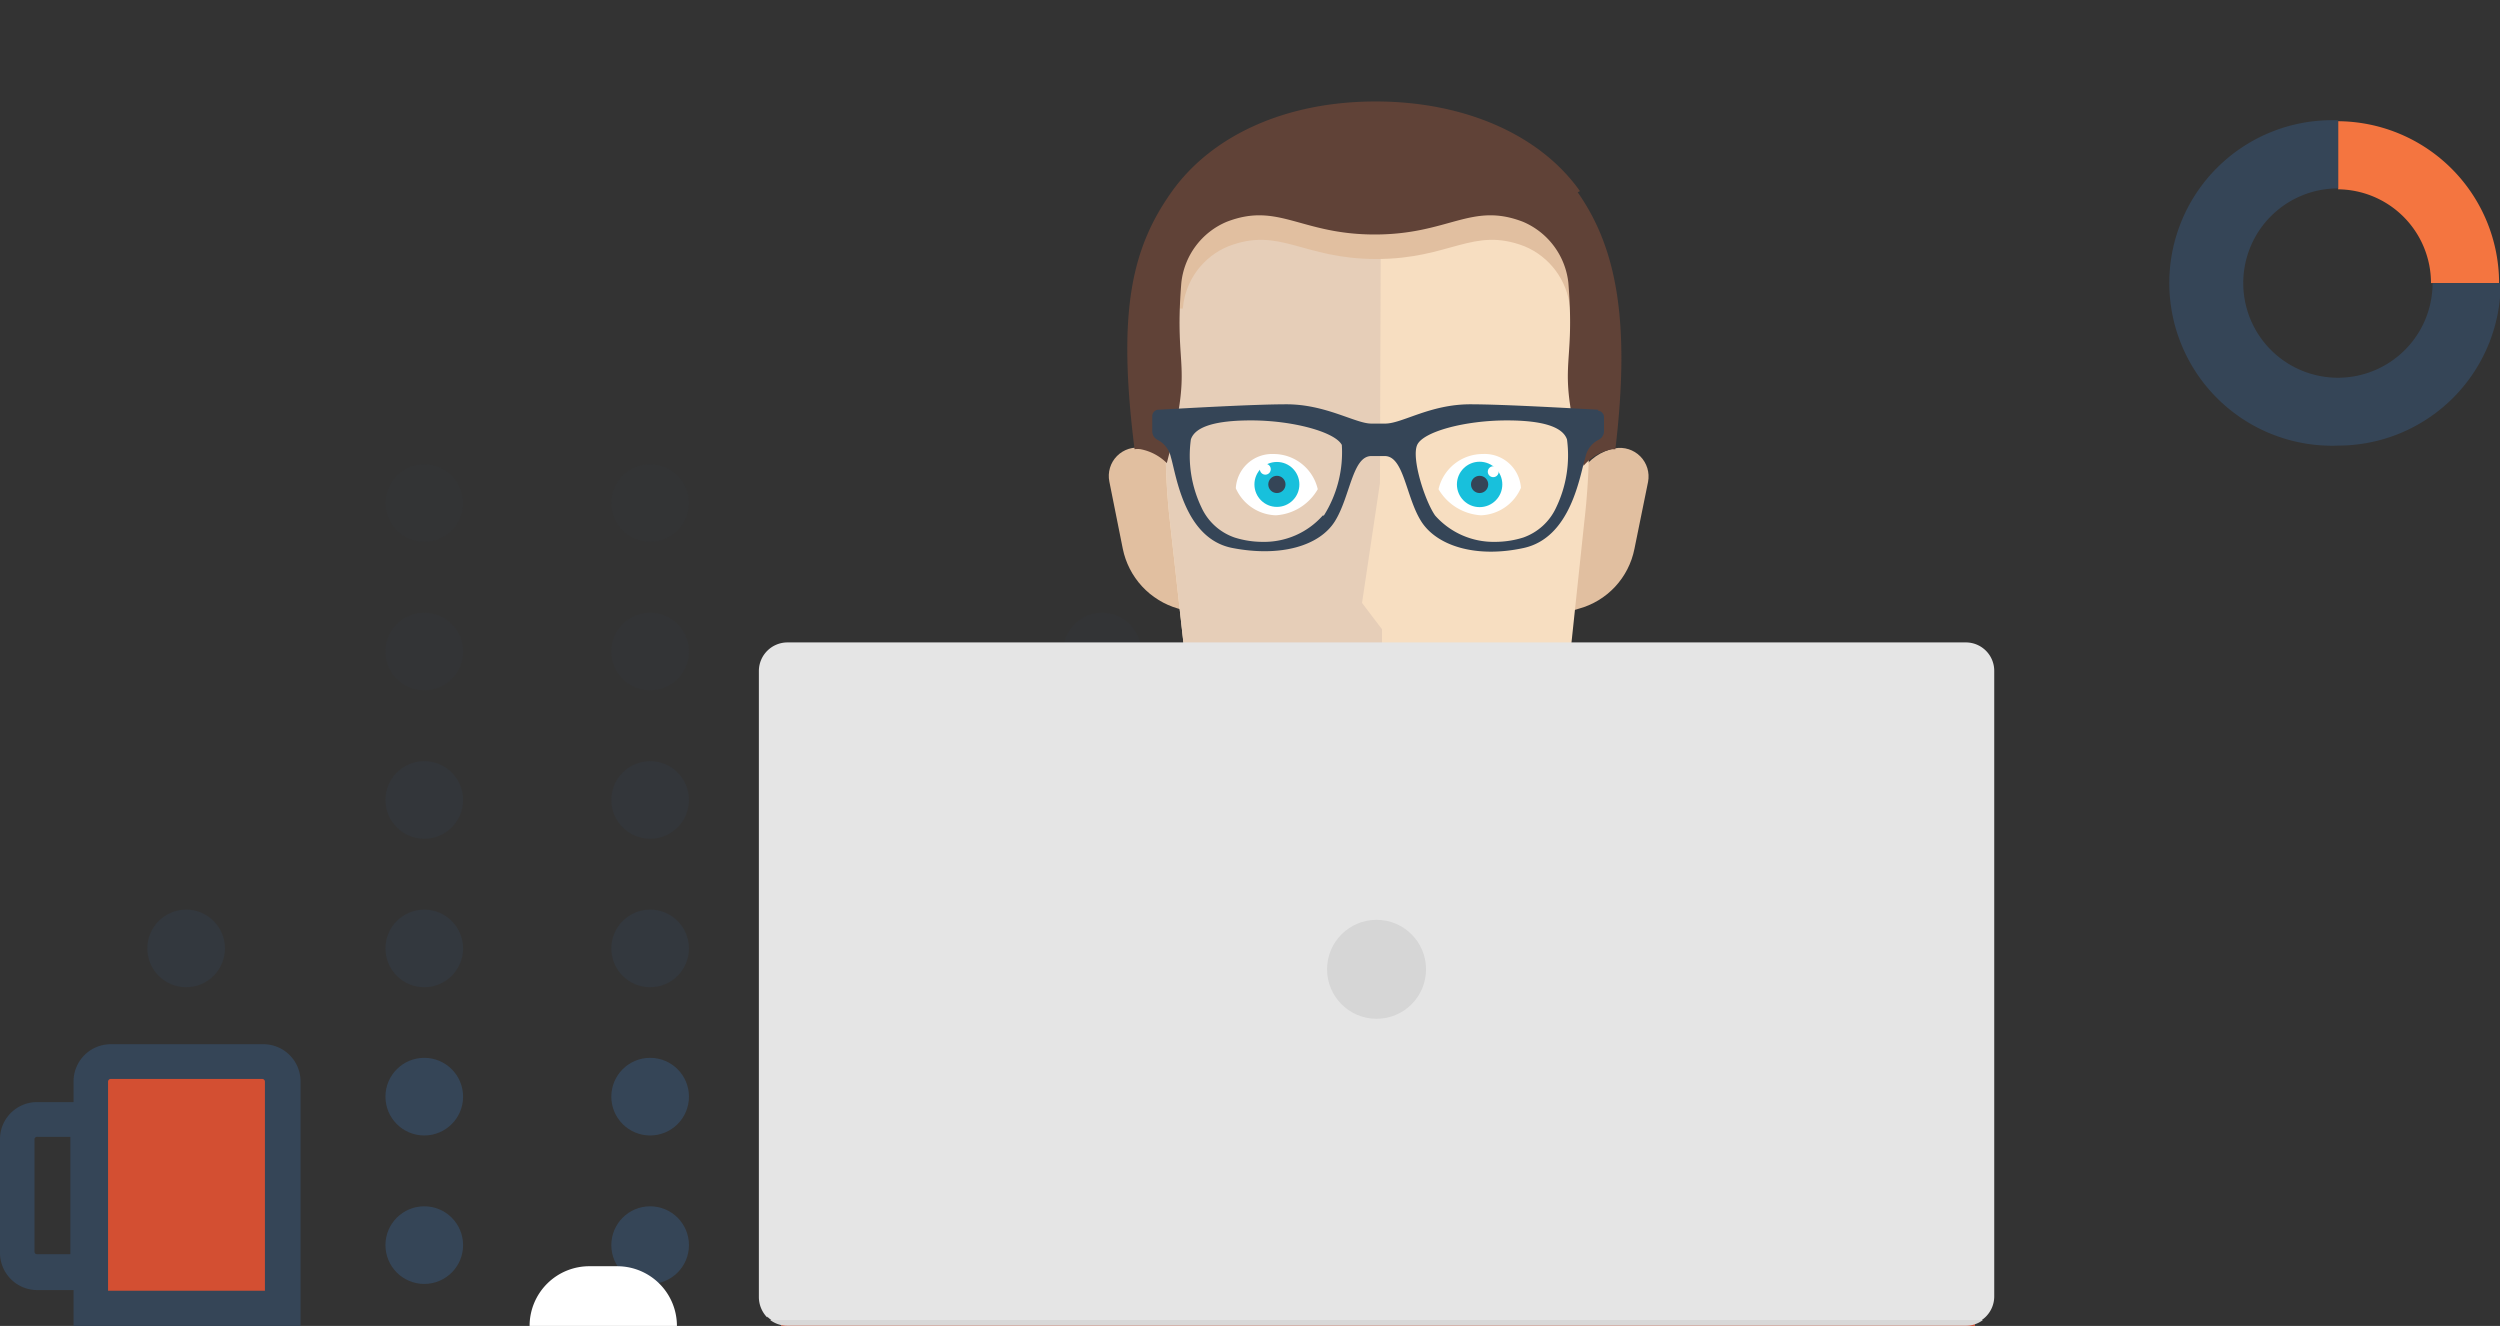 <svg xmlns="http://www.w3.org/2000/svg" xmlns:xlink="http://www.w3.org/1999/xlink" viewBox="0 0 110.13 58.41"><rect x="0" y="0" width="110.13" height="58.41" fill="#333333" stroke="none"/><defs><style>.cls-1{fill:none;}.cls-1,.cls-3,.cls-4{clip-rule:evenodd;}.cls-2{fill:#a11d21;}.cls-17,.cls-19,.cls-3{fill:#a63b2c;}.cls-21,.cls-23,.cls-4{fill:#fff;}.cls-10,.cls-30,.cls-5,.cls-6,.cls-7,.cls-8,.cls-9{fill:#354557;}.cls-6{opacity:0.3;}.cls-7{opacity:0.2;}.cls-8{opacity:0.1;}.cls-9{opacity:0.05;}.cls-10{opacity:0.6;}.cls-11{fill:#f47540;}.cls-12{clip-path:url(#clip-path);}.cls-13,.cls-15{fill:#e1bfa0;}.cls-14{clip-path:url(#clip-path-2);}.cls-15,.cls-16,.cls-17,.cls-21,.cls-26,.cls-27,.cls-29,.cls-30{fill-rule:evenodd;}.cls-16{fill:#ca4b2f;}.cls-18{clip-path:url(#clip-path-3);}.cls-20{clip-path:url(#clip-path-4);}.cls-22{clip-path:url(#clip-path-5);}.cls-24{clip-path:url(#clip-path-6);}.cls-25{clip-path:url(#clip-path-7);}.cls-26{fill:#f7dec1;}.cls-27{fill:#e6ceb8;}.cls-28{clip-path:url(#clip-path-8);}.cls-29{fill:#604237;}.cls-31{clip-path:url(#clip-path-9);}.cls-32{fill:#18c0dc;}.cls-33{fill:#e5e5e5;}.cls-34{fill:#d8d8d8;}.cls-35{fill:#d6d6d6;}.cls-36{fill:#d34f32;}</style><clipPath id="clip-path"><path class="cls-1" d="M52.27,21.52l-.49-.78a2.16,2.16,0,0,0-1.45-1,1.25,1.25,0,0,0-1.46,1.48l.59,2.95a3.46,3.46,0,0,0,2.44,2.64l.87.25Z"/></clipPath><clipPath id="clip-path-2"><path class="cls-1" d="M68.67,27.07l.86-.25A3.42,3.42,0,0,0,72,24.18l.6-2.95a1.26,1.26,0,0,0-1.46-1.48,2.21,2.21,0,0,0-1.46,1l-.48.78Z"/></clipPath><clipPath id="clip-path-3"><path class="cls-3" d="M68.46,35.26a21,21,0,0,1-3.13,4.07l-.47.16a4.82,4.82,0,0,0-3,3.09l-1.15,3.69,2.16-3.35a2.79,2.79,0,0,1,2.45-1.26l4,5.6a17.84,17.84,0,0,0,1.41-7.37v-2a7.44,7.44,0,0,1-2.28-2.64"/></clipPath><clipPath id="clip-path-4"><path class="cls-3" d="M56.58,39.49l-.48-.16a23.9,23.9,0,0,1-2.47-3l-1.31,0a7.32,7.32,0,0,1-1.63,1.61v2a17.84,17.84,0,0,0,1.41,7.37l4-5.6A2.71,2.71,0,0,1,58.72,43l2,3.32-1.16-3.69a4.8,4.8,0,0,0-3-3.09"/></clipPath><clipPath id="clip-path-5"><path class="cls-4" d="M69.33,44.93h0a17.68,17.68,0,0,0,1.41-7.37l-2.21-2.41a20.67,20.67,0,0,1-3.2,4.19l4,5.59Z"/></clipPath><clipPath id="clip-path-6"><path class="cls-4" d="M52.1,44.92l4-5.59a20,20,0,0,1-3.2-4.19l-2.22,2.41a17.84,17.84,0,0,0,1.41,7.37h0Z"/></clipPath><clipPath id="clip-path-7"><path class="cls-1" d="M53.28,33.54a7,7,0,0,0,.75,1l2,1.93a5.41,5.41,0,0,0,3.72,1.47h2a5.4,5.4,0,0,0,3.72-1.47l2-1.93a6.36,6.36,0,0,0,.76-1V28.9H53.28Z"/></clipPath><clipPath id="clip-path-8"><path class="cls-1" d="M52.11,13.59v-.05a3.25,3.25,0,0,1,2-2.69c2.28-.88,3.25.56,6.52.56s4.25-1.44,6.53-.56a3.28,3.28,0,0,1,2,2.69v.05H70a8.49,8.49,0,0,0-3.23-6.51,12.52,12.52,0,0,0-6.15-1.5A12.82,12.82,0,0,0,55,6.83a8.5,8.5,0,0,0-3.55,6.76Z"/></clipPath><clipPath id="clip-path-9"><path id="SVGID" class="cls-2" d="M65,30V30c0,1.2-1.95,2.17-4.34,2.17s-4.33-1-4.33-2.17V30Z"/></clipPath><symbol id="Are_you_Ready_" data-name="Are you Ready?" viewBox="0 0 110.13 58.41"><circle class="cls-5" cx="18.69" cy="54.85" r="1.71"/><circle class="cls-5" cx="18.69" cy="48.31" r="1.71"/><circle class="cls-6" cx="18.69" cy="41.78" r="1.71"/><circle class="cls-7" cx="18.69" cy="35.24" r="1.71"/><circle class="cls-8" cx="18.69" cy="28.7" r="1.71"/><circle class="cls-9" cx="18.69" cy="22.16" r="1.71"/><circle class="cls-5" cx="8.2" cy="54.85" r="1.71"/><circle class="cls-10" cx="8.2" cy="48.31" r="1.71"/><circle class="cls-6" cx="8.2" cy="41.78" r="1.71"/><circle class="cls-5" cx="28.64" cy="54.85" r="1.71"/><circle class="cls-5" cx="28.64" cy="48.31" r="1.71"/><circle class="cls-6" cx="28.64" cy="41.78" r="1.71"/><circle class="cls-7" cx="28.64" cy="35.24" r="1.71"/><circle class="cls-8" cx="28.64" cy="28.7" r="1.71"/><circle class="cls-9" cx="28.64" cy="22.16" r="1.71"/><circle class="cls-5" cx="38.59" cy="54.85" r="1.71"/><circle class="cls-5" cx="38.59" cy="48.31" r="1.71"/><circle class="cls-6" cx="38.59" cy="41.78" r="1.71"/><circle class="cls-7" cx="38.59" cy="35.24" r="1.71"/><circle class="cls-5" cx="48.55" cy="54.85" r="1.71"/><circle class="cls-5" cx="48.55" cy="48.31" r="1.71"/><circle class="cls-6" cx="48.55" cy="41.78" r="1.71"/><circle class="cls-7" cx="48.55" cy="35.24" r="1.71"/><circle class="cls-8" cx="48.55" cy="28.7" r="1.71"/><circle class="cls-5" cx="58.5" cy="54.85" r="1.71"/><circle class="cls-10" cx="58.5" cy="48.31" r="1.71"/><circle class="cls-6" cx="58.5" cy="41.78" r="1.71"/><circle class="cls-7" cx="58.5" cy="35.24" r="1.71"/><circle class="cls-8" cx="58.5" cy="28.7" r="1.71"/><circle class="cls-9" cx="58.5" cy="22.16" r="1.71"/><path class="cls-11" d="M110.09,12.47h-3A4.13,4.13,0,0,0,103,8.34v-3A7.14,7.14,0,0,1,110.09,12.47Z"/><path class="cls-5" d="M103,19.63A7.17,7.17,0,1,1,103,5.3v3a4.17,4.17,0,1,0,4.16,4.17h3A7.17,7.17,0,0,1,103,19.63Z"/><g class="cls-12"><rect class="cls-13" x="43.26" y="14.15" width="15.09" height="18.51"/></g><g class="cls-14"><rect class="cls-13" x="63.08" y="14.15" width="15.09" height="18.51"/></g><path class="cls-15" d="M87,58.41v-7.3a9.63,9.63,0,0,0-5.91-8.89L70.59,37.81a4,4,0,0,1-2.43-3.66V28.9H53.28v5.25a4,4,0,0,1-2.44,3.66L40.33,42.22a9.63,9.63,0,0,0-5.91,8.89v7.3Z"/><path class="cls-16" d="M81.11,42.22,70.59,37.81a4,4,0,0,1-2.22-2.41,18.2,18.2,0,0,1-2.11,2.9c-.29.34-.6.68-.93,1l-.47.16a4.82,4.82,0,0,0-3,3.09l-.22.7-.93,3-1.16-3.69a4.8,4.8,0,0,0-3-3.09l-.48-.16L56,39.15c-.37-.39-.71-.78-1-1.16l-.27-.33c-.36-.44-.7-.89-1-1.34-.21-.3-.39-.61-.57-.92a4,4,0,0,1-2.23,2.41L40.33,42.22a9.63,9.63,0,0,0-5.91,8.89v7.3H87v-7.3a9.63,9.63,0,0,0-5.91-8.89"/><path class="cls-17" d="M68.46,35.26a21,21,0,0,1-3.13,4.07l-.47.16a4.82,4.82,0,0,0-3,3.09l-1.15,3.69,2.16-3.35a2.79,2.79,0,0,1,2.45-1.26l4,5.6a17.84,17.84,0,0,0,1.41-7.37v-2a7.44,7.44,0,0,1-2.28-2.64"/><g class="cls-18"><rect class="cls-19" x="55.13" y="29.68" width="21.19" height="23.16"/></g><path class="cls-17" d="M56.58,39.49l-.48-.16a23.9,23.9,0,0,1-2.47-3l-1.31,0a7.32,7.32,0,0,1-1.63,1.61v2a17.84,17.84,0,0,0,1.41,7.37l4-5.6A2.71,2.71,0,0,1,58.72,43l2,3.32-1.16-3.69a4.8,4.8,0,0,0-3-3.09"/><g class="cls-20"><rect class="cls-19" x="45.11" y="30.71" width="21.19" height="22.13"/></g><path class="cls-21" d="M69.33,44.93h0a17.68,17.68,0,0,0,1.41-7.37l-2.21-2.41a20.67,20.67,0,0,1-3.2,4.19l4,5.59Z"/><g class="cls-22"><rect class="cls-23" x="59.75" y="29.56" width="16.58" height="20.95"/></g><path class="cls-21" d="M52.1,44.92l4-5.59a20,20,0,0,1-3.2-4.19l-2.22,2.41a17.84,17.84,0,0,0,1.41,7.37h0Z"/><g class="cls-24"><rect class="cls-23" x="45.11" y="29.56" width="16.58" height="20.95"/></g><g class="cls-25"><rect class="cls-13" x="47.69" y="23.31" width="26.05" height="20.18"/></g><path class="cls-26" d="M61.66,35.9a5.42,5.42,0,0,0,3.72-1.48l2-1.92a6.8,6.8,0,0,0,1.82-3.94L69.79,23A31.2,31.2,0,0,0,70,19.64V14a8.54,8.54,0,0,0-8.54-8.54H59.88A8.53,8.53,0,0,0,51.35,14v5.66A28.81,28.81,0,0,0,51.54,23l.62,5.57A6.8,6.8,0,0,0,54,32.5l2,1.92a5.42,5.42,0,0,0,3.72,1.48Z"/><path class="cls-27" d="M60.84,5.44h-1A8.53,8.53,0,0,0,51.35,14v5.66A28.81,28.81,0,0,0,51.54,23l.62,5.57A6.8,6.8,0,0,0,54,32.5l2,1.92a5.42,5.42,0,0,0,3.72,1.48h1.16V27.72L60,26.56l.79-5.28Z"/><g class="cls-28"><rect class="cls-13" x="45.83" width="29.77" height="19.17"/></g><path class="cls-29" d="M69.6,8.42c-1.75-2.48-5.08-3.95-9-3.95s-7.21,1.47-9,4-2.37,5.36-1.62,11.32a.82.82,0,0,1,.27,0,2.23,2.23,0,0,1,1.15.61c1.21-4.6.31-3.86.64-7.94a3.29,3.29,0,0,1,2-2.69c2.28-.88,3.25.56,6.52.56s4.25-1.44,6.53-.56a3.31,3.31,0,0,1,2,2.69c.33,4.12-.6,3.32.67,8.06h0a2.16,2.16,0,0,1,1.25-.73h.15c.69-5.79,0-8.95-1.66-11.32"/><path class="cls-30" d="M70.41,18.05c-.94-.05-4.14-.24-5.64-.24-1.78,0-3,.85-3.75.85h-.61c-.7,0-2-.85-3.74-.85-1.51,0-4.7.19-5.65.24a.28.28,0,0,0-.26.29V19a.42.42,0,0,0,.24.38,1.13,1.13,0,0,1,.58.76c.24.8.59,3.59,2.71,4s3.83-.09,4.51-1.17.77-2.88,1.61-2.88H61c.85,0,.93,1.81,1.61,2.88s2.4,1.63,4.51,1.17,2.48-3.24,2.72-4a1.1,1.1,0,0,1,.57-.76.43.43,0,0,0,.25-.38v-.62a.29.29,0,0,0-.27-.29M58.27,22.71a3.45,3.45,0,0,1-2.65,1.16,4.09,4.09,0,0,1-1.23-.19,2.5,2.5,0,0,1-1.46-1.32,5.27,5.27,0,0,1-.47-3c.18-.56,1.07-.84,2.65-.84,1.85,0,3.7.51,4,1.08a5.23,5.23,0,0,1-.79,3.11m10.23-.35a2.51,2.51,0,0,1-1.45,1.32,4.15,4.15,0,0,1-1.24.19,3.44,3.44,0,0,1-2.64-1.16c-.46-.66-1.05-2.53-.79-3.11s2.09-1.08,3.95-1.08c1.57,0,2.46.28,2.65.84a5.3,5.3,0,0,1-.48,3"/><path id="SVGID-2" data-name="SVGID" class="cls-2" d="M65,30V30c0,1.2-1.95,2.17-4.34,2.17s-4.33-1-4.33-2.17V30Z"/><g class="cls-31"><path class="cls-23" d="M64.66,30.6a20.59,20.59,0,0,1-3.6.29c-.24,0-.48,0-.72,0a18.94,18.94,0,0,1-3.71-.35c-.1,0-.18-.61-.18-.61h8.47S64.86,30.55,64.66,30.6Z"/></g><path class="cls-23" d="M63.37,21.55A2,2,0,0,1,65.32,20,1.6,1.6,0,0,1,67,21.49a2,2,0,0,1-1.76,1.21A2.33,2.33,0,0,1,63.37,21.55Z"/><circle class="cls-32" cx="65.18" cy="21.34" r="1"/><circle class="cls-5" cx="65.18" cy="21.34" r="0.38"/><circle class="cls-23" cx="65.78" cy="20.78" r="0.24"/><path class="cls-23" d="M58.05,21.55A2,2,0,0,0,56.1,20a1.6,1.6,0,0,0-1.66,1.51A2,2,0,0,0,56.2,22.7,2.29,2.29,0,0,0,58.05,21.55Z"/><circle class="cls-32" cx="56.25" cy="21.34" r="0.99"/><circle class="cls-5" cx="56.25" cy="21.34" r="0.38"/><circle class="cls-23" cx="55.74" cy="20.67" r="0.24"/><path class="cls-33" d="M33.8,58a1.26,1.26,0,0,0,.89.37h51.9a1.26,1.26,0,0,0,1.26-1.26V29.56a1.25,1.25,0,0,0-1.26-1.26H34.69a1.26,1.26,0,0,0-1.26,1.26V57.15a1.29,1.29,0,0,0,.37.89"/><path class="cls-34" d="M87.35,58.15a1.21,1.21,0,0,1-.75.25H34.69a1.24,1.24,0,0,1-.76-.25Z"/><circle class="cls-35" cx="60.64" cy="42.7" r="2.18"/><path class="cls-23" d="M26,55.78h1.19a2.63,2.63,0,0,1,2.63,2.63v0a0,0,0,0,1,0,0H23.33a0,0,0,0,1,0,0v0A2.63,2.63,0,0,1,26,55.78Z"/><path class="cls-36" d="M4,57.62h8.43V47.49a.72.72,0,0,0-.72-.72h-7a.72.72,0,0,0-.72.72Z"/><path class="cls-5" d="M0,50.19v5a1.64,1.64,0,0,0,1.64,1.64h1.6v1.6h10V47.65A1.64,1.64,0,0,0,11.56,46H4.87a1.64,1.64,0,0,0-1.63,1.64v.91H1.64A1.63,1.63,0,0,0,0,50.19Zm4.76-2.54a.12.12,0,0,1,.11-.12h6.69a.12.12,0,0,1,.11.12v9.21H4.76ZM1.52,50.19a.11.11,0,0,1,.12-.11H3.1v5.17H1.64a.11.11,0,0,1-.12-.11Z"/></symbol></defs><title>are-you-ready</title><g id="Layer_2" data-name="Layer 2"><g id="Layer_1-2" data-name="Layer 1"><use id="Are_you_Ready_3" data-name="Are you Ready?" width="110.13" height="58.41" xlink:href="#Are_you_Ready_"/></g></g></svg>